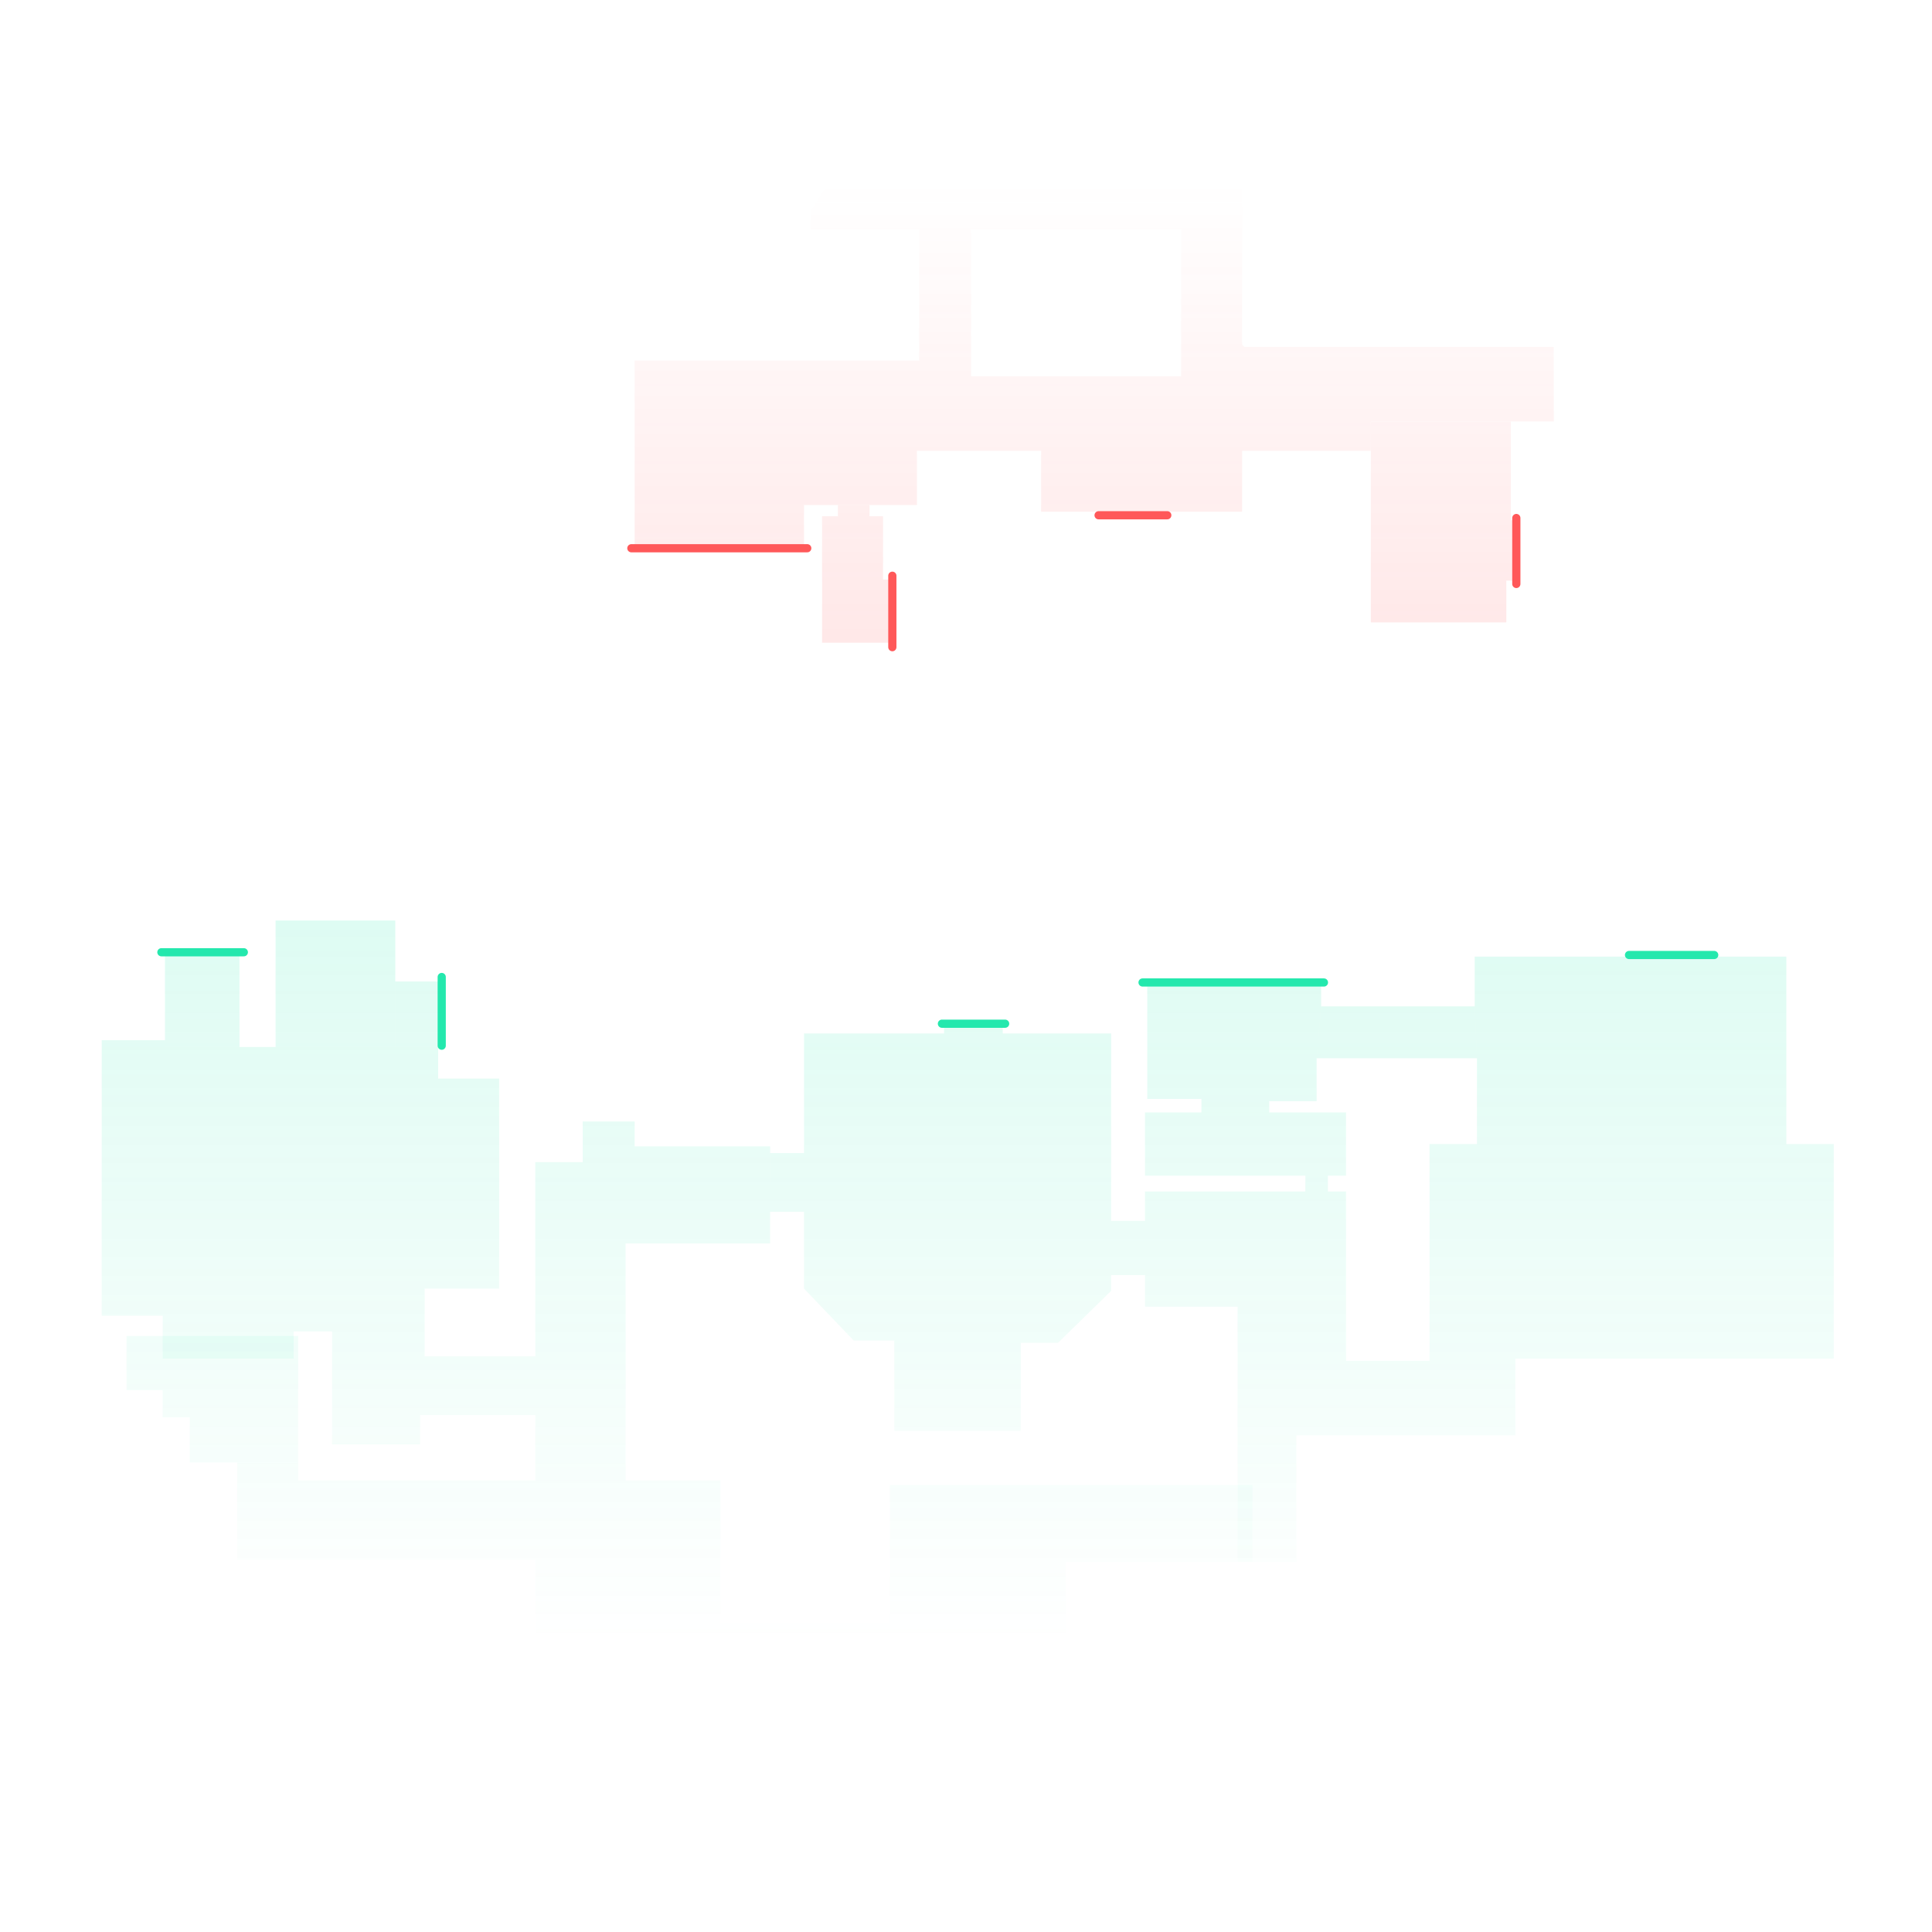 <svg width="708" height="708" viewBox="0 0 708 708" fill="none" xmlns="http://www.w3.org/2000/svg">
<path d="M89.356 348.961L59.141 348.961" stroke="#24E8AD" stroke-width="3" stroke-linecap="round"/>
<path d="M368.34 375.147L345.175 375.147" stroke="#24E8AD" stroke-width="3" stroke-linecap="round"/>
<path d="M485.171 360.039L418.698 360.039" stroke="#24E8AD" stroke-width="3" stroke-linecap="round"/>
<path d="M628.188 349.968L596.966 349.968" stroke="#24E8AD" stroke-width="3" stroke-linecap="round"/>
<path d="M161.872 383.204L161.872 358.025" stroke="#24E8AD" stroke-width="3" stroke-linecap="round"/>
<path d="M295.825 200.907L231.366 200.907" stroke="#FF5859" stroke-width="3" stroke-linecap="round"/>
<path d="M327.008 237.165L327.008 210.979" stroke="#FF5859" stroke-width="3" stroke-linecap="round"/>
<path d="M555.673 214.001L555.673 189.829" stroke="#FF5859" stroke-width="3" stroke-linecap="round"/>
<path d="M427.763 188.822L402.584 188.822" stroke="#FF5859" stroke-width="3" stroke-linecap="round"/>
<path d="M121.682 529.319L121.682 487.942L155.612 487.942L155.612 497.045L196.162 497.045L196.162 518.561L153.957 518.561L153.957 529.319L121.682 529.319Z" fill="url(#paint0_linear)" fill-opacity="0.15"/>
<path d="M100.993 337.328L100.993 383.671L144.853 383.671L144.853 337.328L100.993 337.328Z" fill="url(#paint1_linear)" fill-opacity="0.15"/>
<path d="M310.363 594.695L310.363 678.277L297.122 693.173L289.674 693.173L274.364 706L260.296 700.621L252.021 700.621L245.814 694.414L245.814 688.621L239.194 682.001L239.194 655.933L234.228 650.968L234.228 628.624L264.02 628.624L264.02 594.695L310.363 594.695Z" fill="url(#paint2_linear)" fill-opacity="0.15"/>
<path d="M264.02 628.624L196.161 628.624L196.161 542.56L264.02 542.56L264.02 628.624Z" fill="url(#paint3_linear)" fill-opacity="0.15"/>
<path d="M155.612 487.942L107.614 487.942L107.614 497.872L59.616 497.872L59.616 482.149L37.273 482.149L37.273 381.188L60.444 381.188L60.444 383.671L160.577 383.671L160.577 395.256L182.921 395.256L182.921 472.218L155.612 472.218L155.612 487.942Z" fill="url(#paint4_linear)" fill-opacity="0.15"/>
<path d="M229.263 542.56L196.161 542.56L196.162 425.876L213.54 425.876L213.54 410.98L232.574 410.98L232.574 420.083L282.226 420.083L282.226 455.667L229.263 455.667L229.263 542.56Z" fill="url(#paint5_linear)" fill-opacity="0.15"/>
<path d="M310.363 594.695L310.363 628.624L390.634 628.624L390.635 572.351L458.985 572.351L458.985 544.215L326.086 544.215L326.086 594.695L310.363 594.695Z" fill="url(#paint6_linear)" fill-opacity="0.15"/>
<path d="M475.044 572.351L453.528 572.351L453.528 478.839L419.599 478.839L419.599 436.634L493.25 436.634L493.25 498.7L555.316 498.7L555.316 526.009L475.044 526.009L475.044 572.351Z" fill="url(#paint7_linear)" fill-opacity="0.15"/>
<path d="M486.63 430.841L486.63 436.634L478.355 436.634L478.355 430.841L419.599 430.841L419.599 407.67L493.25 407.67L493.25 430.841L486.63 430.841Z" fill="url(#paint8_linear)" fill-opacity="0.15"/>
<path d="M555.316 498.7L523.869 498.7L523.869 419.255L541.248 419.255L541.248 387.809L540.42 368.775L540.42 350.569L654.622 350.569L654.622 419.255L672 419.255L672 497.872L555.316 497.872L555.316 498.7Z" fill="url(#paint9_linear)" fill-opacity="0.15"/>
<path d="M465.114 407.67L440.287 407.67L440.287 402.704L420.426 402.704L420.426 360.039L484.147 360.039L484.147 368.775L482.492 387.809L482.492 403.532L465.114 403.532L465.114 407.67Z" fill="url(#paint10_linear)" fill-opacity="0.15"/>
<path d="M482.492 387.809L541.248 387.809L540.42 368.775L484.147 368.775L482.492 387.809Z" fill="url(#paint11_linear)" fill-opacity="0.15"/>
<path d="M419.599 447.392L419.599 467.253L407.185 467.253L407.185 473.046L387.738 492.079L374.084 492.079L374.084 524.354L327.741 524.354L327.741 491.252L312.845 491.252L294.639 472.218L294.639 444.082L282.226 444.082L282.226 422.565L294.639 422.565L294.639 378.706L345.947 378.706L345.947 375.147L367.463 375.147L367.463 378.706L407.185 378.706L407.185 447.392L419.599 447.392Z" fill="url(#paint12_linear)" fill-opacity="0.15"/>
<path d="M160.577 383.671L160.577 382.016L161.872 382.016L161.872 359.672L144.854 359.672L144.853 383.671L160.577 383.671Z" fill="url(#paint13_linear)" fill-opacity="0.15"/>
<path d="M87.753 383.671L60.444 383.671L60.444 348.96L87.753 348.96L87.753 383.671Z" fill="url(#paint14_linear)" fill-opacity="0.15"/>
<path d="M196.162 571.524L86.925 571.524L86.925 535.939L109.269 535.939L109.269 542.56L196.161 542.56L196.162 571.524Z" fill="url(#paint15_linear)" fill-opacity="0.15"/>
<path d="M109.269 535.939L109.269 489.597L46.376 489.597L46.376 509.458L59.616 509.458L59.616 519.388L69.547 519.388L69.547 535.939L109.269 535.939Z" fill="url(#paint16_linear)" fill-opacity="0.15"/>
<g opacity="0.15">
<path d="M554.666 212.783L552.006 212.783L552.006 228.092L502.353 228.092L502.353 154.441L553.661 154.441L553.661 190.646L554.666 190.646L554.666 212.783Z" fill="url(#paint17_linear)"/>
<path d="M432.84 126.304L455.183 126.304L455.183 29.067L416.289 3L341.81 3L297.122 32.791L297.122 55.963L302.915 67.962L297.122 77.479L297.122 84.099L336.844 84.099L336.844 132.097L355.878 132.097L355.878 84.099L432.84 84.099L432.84 126.304Z" fill="url(#paint18_linear)"/>
<path d="M569.385 127.132L569.385 154.441L502.353 154.441L502.354 165.199L455.184 165.199L455.184 187.543L381.532 187.543L381.532 165.199L336.017 165.199L336.017 185.06L294.64 185.06L294.64 200.783L232.574 200.783L232.574 132.097L355.878 132.097L355.878 137.89L432.84 137.89L432.84 126.304L455.183 126.304L456.011 127.132L569.385 127.132Z" fill="url(#paint19_linear)"/>
<path d="M327.047 235.54L301.26 235.54L301.26 189.197L307.053 189.197L307.053 185.06L318.638 185.06L318.638 189.197L323.604 189.197L323.604 212.369L327.047 212.369L327.047 235.54Z" fill="url(#paint20_linear)"/>
</g>
<defs>
<linearGradient id="paint0_linear" x1="354.636" y1="706" x2="354.636" y2="338.473" gradientUnits="userSpaceOnUse">
<stop offset="0.283" stop-color="#24E8AD" stop-opacity="0"/>
<stop offset="1" stop-color="#24E8AD"/>
</linearGradient>
<linearGradient id="paint1_linear" x1="354.636" y1="706" x2="354.636" y2="338.473" gradientUnits="userSpaceOnUse">
<stop offset="0.283" stop-color="#24E8AD" stop-opacity="0"/>
<stop offset="1" stop-color="#24E8AD"/>
</linearGradient>
<linearGradient id="paint2_linear" x1="354.636" y1="706" x2="354.636" y2="338.473" gradientUnits="userSpaceOnUse">
<stop offset="0.283" stop-color="#24E8AD" stop-opacity="0"/>
<stop offset="1" stop-color="#24E8AD"/>
</linearGradient>
<linearGradient id="paint3_linear" x1="354.636" y1="706" x2="354.636" y2="338.473" gradientUnits="userSpaceOnUse">
<stop offset="0.283" stop-color="#24E8AD" stop-opacity="0"/>
<stop offset="1" stop-color="#24E8AD"/>
</linearGradient>
<linearGradient id="paint4_linear" x1="354.636" y1="706" x2="354.636" y2="338.473" gradientUnits="userSpaceOnUse">
<stop offset="0.283" stop-color="#24E8AD" stop-opacity="0"/>
<stop offset="1" stop-color="#24E8AD"/>
</linearGradient>
<linearGradient id="paint5_linear" x1="354.636" y1="706" x2="354.636" y2="338.473" gradientUnits="userSpaceOnUse">
<stop offset="0.283" stop-color="#24E8AD" stop-opacity="0"/>
<stop offset="1" stop-color="#24E8AD"/>
</linearGradient>
<linearGradient id="paint6_linear" x1="354.636" y1="706" x2="354.636" y2="338.473" gradientUnits="userSpaceOnUse">
<stop offset="0.283" stop-color="#24E8AD" stop-opacity="0"/>
<stop offset="1" stop-color="#24E8AD"/>
</linearGradient>
<linearGradient id="paint7_linear" x1="354.636" y1="706" x2="354.636" y2="338.473" gradientUnits="userSpaceOnUse">
<stop offset="0.283" stop-color="#24E8AD" stop-opacity="0"/>
<stop offset="1" stop-color="#24E8AD"/>
</linearGradient>
<linearGradient id="paint8_linear" x1="354.636" y1="706" x2="354.636" y2="338.473" gradientUnits="userSpaceOnUse">
<stop offset="0.283" stop-color="#24E8AD" stop-opacity="0"/>
<stop offset="1" stop-color="#24E8AD"/>
</linearGradient>
<linearGradient id="paint9_linear" x1="354.636" y1="706" x2="354.636" y2="338.473" gradientUnits="userSpaceOnUse">
<stop offset="0.283" stop-color="#24E8AD" stop-opacity="0"/>
<stop offset="1" stop-color="#24E8AD"/>
</linearGradient>
<linearGradient id="paint10_linear" x1="354.636" y1="706" x2="354.636" y2="338.473" gradientUnits="userSpaceOnUse">
<stop offset="0.283" stop-color="#24E8AD" stop-opacity="0"/>
<stop offset="1" stop-color="#24E8AD"/>
</linearGradient>
<linearGradient id="paint11_linear" x1="354.636" y1="706" x2="354.636" y2="338.473" gradientUnits="userSpaceOnUse">
<stop offset="0.283" stop-color="#24E8AD" stop-opacity="0"/>
<stop offset="1" stop-color="#24E8AD"/>
</linearGradient>
<linearGradient id="paint12_linear" x1="354.636" y1="706" x2="354.636" y2="338.473" gradientUnits="userSpaceOnUse">
<stop offset="0.283" stop-color="#24E8AD" stop-opacity="0"/>
<stop offset="1" stop-color="#24E8AD"/>
</linearGradient>
<linearGradient id="paint13_linear" x1="354.636" y1="706" x2="354.636" y2="338.473" gradientUnits="userSpaceOnUse">
<stop offset="0.283" stop-color="#24E8AD" stop-opacity="0"/>
<stop offset="1" stop-color="#24E8AD"/>
</linearGradient>
<linearGradient id="paint14_linear" x1="354.636" y1="706" x2="354.636" y2="338.473" gradientUnits="userSpaceOnUse">
<stop offset="0.283" stop-color="#24E8AD" stop-opacity="0"/>
<stop offset="1" stop-color="#24E8AD"/>
</linearGradient>
<linearGradient id="paint15_linear" x1="354.636" y1="706" x2="354.636" y2="338.473" gradientUnits="userSpaceOnUse">
<stop offset="0.283" stop-color="#24E8AD" stop-opacity="0"/>
<stop offset="1" stop-color="#24E8AD"/>
</linearGradient>
<linearGradient id="paint16_linear" x1="354.636" y1="706" x2="354.636" y2="338.473" gradientUnits="userSpaceOnUse">
<stop offset="0.283" stop-color="#24E8AD" stop-opacity="0"/>
<stop offset="1" stop-color="#24E8AD"/>
</linearGradient>
<linearGradient id="paint17_linear" x1="440.872" y1="247.058" x2="440.872" y2="66.948" gradientUnits="userSpaceOnUse">
<stop stop-color="#FF5859"/>
<stop offset="1" stop-color="#FF5859" stop-opacity="0"/>
</linearGradient>
<linearGradient id="paint18_linear" x1="440.872" y1="247.058" x2="440.872" y2="66.948" gradientUnits="userSpaceOnUse">
<stop stop-color="#FF5859"/>
<stop offset="1" stop-color="#FF5859" stop-opacity="0"/>
</linearGradient>
<linearGradient id="paint19_linear" x1="440.872" y1="247.058" x2="440.872" y2="66.948" gradientUnits="userSpaceOnUse">
<stop stop-color="#FF5859"/>
<stop offset="1" stop-color="#FF5859" stop-opacity="0"/>
</linearGradient>
<linearGradient id="paint20_linear" x1="440.872" y1="247.058" x2="440.872" y2="66.948" gradientUnits="userSpaceOnUse">
<stop stop-color="#FF5859"/>
<stop offset="1" stop-color="#FF5859" stop-opacity="0"/>
</linearGradient>
</defs>
</svg>
